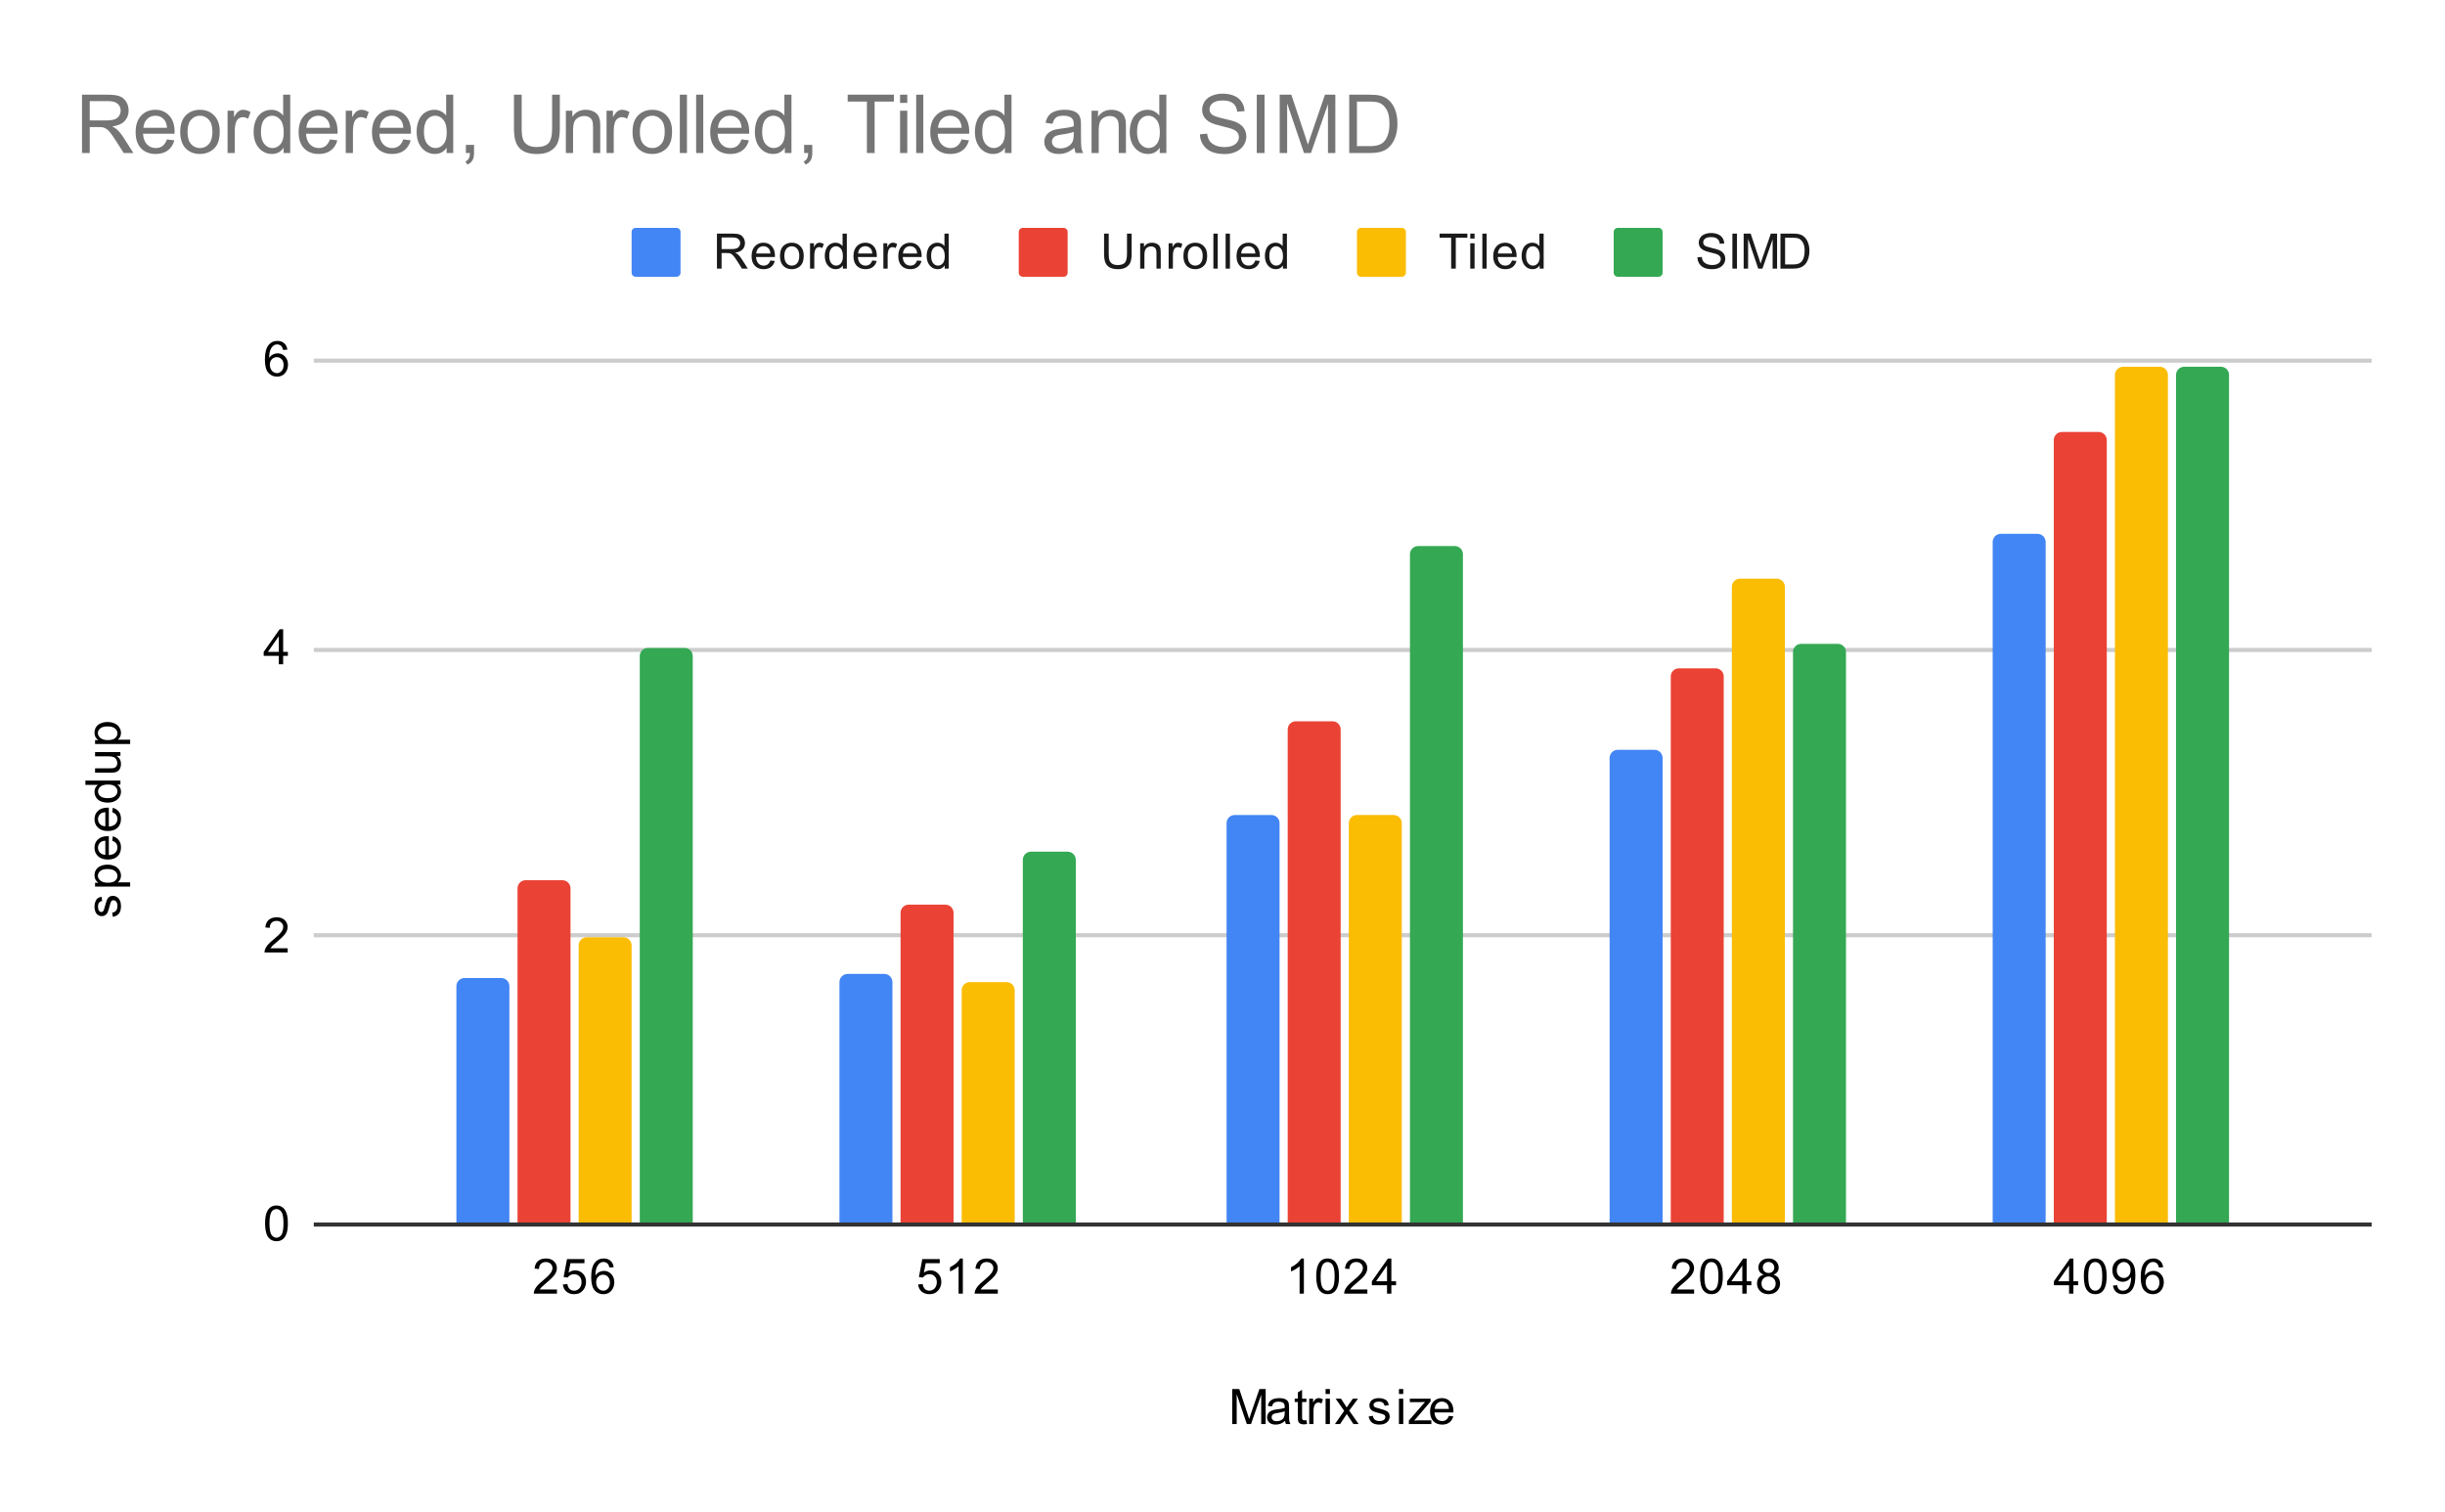 <svg version="1.1" viewBox="0.0 0.0 600.0 371.0" fill="none" stroke="none" stroke-linecap="square" stroke-miterlimit="10" width="600" height="371" xmlns:xlink="http://www.w3.org/1999/xlink" xmlns="http://www.w3.org/2000/svg"><path fill="#ffffff" d="M0 0L600.0 0L600.0 371.0L0 371.0L0 0Z" fill-rule="nonzero"/><path stroke="#333333" stroke-width="1.0" stroke-linecap="butt" d="M77.5 300.5L581.5 300.5" fill-rule="nonzero"/><path stroke="#cccccc" stroke-width="1.0" stroke-linecap="butt" d="M77.5 229.5L581.5 229.5" fill-rule="nonzero"/><path stroke="#cccccc" stroke-width="1.0" stroke-linecap="butt" d="M77.5 159.5L581.5 159.5" fill-rule="nonzero"/><path stroke="#cccccc" stroke-width="1.0" stroke-linecap="butt" d="M77.5 88.5L581.5 88.5" fill-rule="nonzero"/><clipPath id="id_0"><path d="M77.55 88.283L581.45 88.283L581.45 300.45L77.55 300.45L77.55 88.283Z" clip-rule="nonzero"/></clipPath><path stroke="#000000" stroke-width="2.0" stroke-linecap="butt" stroke-opacity="0.0" clip-path="url(#id_0)" d="M125.0 300.0L112.0 300.0L112.0 242.0C112.0 240.895 112.895 240.0 114.0 240.0L123.0 240.0C124.105 240.0 125.0 240.895 125.0 242.0Z" fill-rule="nonzero"/><path fill="#4285f4" clip-path="url(#id_0)" d="M125.0 300.0L112.0 300.0L112.0 242.0C112.0 240.895 112.895 240.0 114.0 240.0L123.0 240.0C124.105 240.0 125.0 240.895 125.0 242.0Z" fill-rule="nonzero"/><path stroke="#000000" stroke-width="2.0" stroke-linecap="butt" stroke-opacity="0.0" clip-path="url(#id_0)" d="M219.0 300.0L206.0 300.0L206.0 241.0C206.0 239.895 206.895 239.0 208.0 239.0L217.0 239.0C218.105 239.0 219.0 239.895 219.0 241.0Z" fill-rule="nonzero"/><path fill="#4285f4" clip-path="url(#id_0)" d="M219.0 300.0L206.0 300.0L206.0 241.0C206.0 239.895 206.895 239.0 208.0 239.0L217.0 239.0C218.105 239.0 219.0 239.895 219.0 241.0Z" fill-rule="nonzero"/><path stroke="#000000" stroke-width="2.0" stroke-linecap="butt" stroke-opacity="0.0" clip-path="url(#id_0)" d="M314.0 300.0L301.0 300.0L301.0 202.0C301.0 200.895 301.895 200.0 303.0 200.0L312.0 200.0C313.105 200.0 314.0 200.895 314.0 202.0Z" fill-rule="nonzero"/><path fill="#4285f4" clip-path="url(#id_0)" d="M314.0 300.0L301.0 300.0L301.0 202.0C301.0 200.895 301.895 200.0 303.0 200.0L312.0 200.0C313.105 200.0 314.0 200.895 314.0 202.0Z" fill-rule="nonzero"/><path stroke="#000000" stroke-width="2.0" stroke-linecap="butt" stroke-opacity="0.0" clip-path="url(#id_0)" d="M408.0 300.0L395.0 300.0L395.0 186.0C395.0 184.895 395.895 184.0 397.0 184.0L406.0 184.0C407.105 184.0 408.0 184.895 408.0 186.0Z" fill-rule="nonzero"/><path fill="#4285f4" clip-path="url(#id_0)" d="M408.0 300.0L395.0 300.0L395.0 186.0C395.0 184.895 395.895 184.0 397.0 184.0L406.0 184.0C407.105 184.0 408.0 184.895 408.0 186.0Z" fill-rule="nonzero"/><path stroke="#000000" stroke-width="2.0" stroke-linecap="butt" stroke-opacity="0.0" clip-path="url(#id_0)" d="M502.0 300.0L489.0 300.0L489.0 133.0C489.0 131.895 489.895 131.0 491.0 131.0L500.0 131.0C501.105 131.0 502.0 131.895 502.0 133.0Z" fill-rule="nonzero"/><path fill="#4285f4" clip-path="url(#id_0)" d="M502.0 300.0L489.0 300.0L489.0 133.0C489.0 131.895 489.895 131.0 491.0 131.0L500.0 131.0C501.105 131.0 502.0 131.895 502.0 133.0Z" fill-rule="nonzero"/><path stroke="#000000" stroke-width="2.0" stroke-linecap="butt" stroke-opacity="0.0" clip-path="url(#id_0)" d="M140.0 300.0L127.0 300.0L127.0 218.0C127.0 216.895 127.895 216.0 129.0 216.0L138.0 216.0C139.105 216.0 140.0 216.895 140.0 218.0Z" fill-rule="nonzero"/><path fill="#ea4335" clip-path="url(#id_0)" d="M140.0 300.0L127.0 300.0L127.0 218.0C127.0 216.895 127.895 216.0 129.0 216.0L138.0 216.0C139.105 216.0 140.0 216.895 140.0 218.0Z" fill-rule="nonzero"/><path stroke="#000000" stroke-width="2.0" stroke-linecap="butt" stroke-opacity="0.0" clip-path="url(#id_0)" d="M234.0 300.0L221.0 300.0L221.0 224.0C221.0 222.895 221.895 222.0 223.0 222.0L232.0 222.0C233.105 222.0 234.0 222.895 234.0 224.0Z" fill-rule="nonzero"/><path fill="#ea4335" clip-path="url(#id_0)" d="M234.0 300.0L221.0 300.0L221.0 224.0C221.0 222.895 221.895 222.0 223.0 222.0L232.0 222.0C233.105 222.0 234.0 222.895 234.0 224.0Z" fill-rule="nonzero"/><path stroke="#000000" stroke-width="2.0" stroke-linecap="butt" stroke-opacity="0.0" clip-path="url(#id_0)" d="M329.0 300.0L316.0 300.0L316.0 179.0C316.0 177.895 316.895 177.0 318.0 177.0L327.0 177.0C328.105 177.0 329.0 177.895 329.0 179.0Z" fill-rule="nonzero"/><path fill="#ea4335" clip-path="url(#id_0)" d="M329.0 300.0L316.0 300.0L316.0 179.0C316.0 177.895 316.895 177.0 318.0 177.0L327.0 177.0C328.105 177.0 329.0 177.895 329.0 179.0Z" fill-rule="nonzero"/><path stroke="#000000" stroke-width="2.0" stroke-linecap="butt" stroke-opacity="0.0" clip-path="url(#id_0)" d="M423.0 300.0L410.0 300.0L410.0 166.0C410.0 164.895 410.895 164.0 412.0 164.0L421.0 164.0C422.105 164.0 423.0 164.895 423.0 166.0Z" fill-rule="nonzero"/><path fill="#ea4335" clip-path="url(#id_0)" d="M423.0 300.0L410.0 300.0L410.0 166.0C410.0 164.895 410.895 164.0 412.0 164.0L421.0 164.0C422.105 164.0 423.0 164.895 423.0 166.0Z" fill-rule="nonzero"/><path stroke="#000000" stroke-width="2.0" stroke-linecap="butt" stroke-opacity="0.0" clip-path="url(#id_0)" d="M517.0 300.0L504.0 300.0L504.0 108.0C504.0 106.895 504.895 106.0 506.0 106.0L515.0 106.0C516.105 106.0 517.0 106.895 517.0 108.0Z" fill-rule="nonzero"/><path fill="#ea4335" clip-path="url(#id_0)" d="M517.0 300.0L504.0 300.0L504.0 108.0C504.0 106.895 504.895 106.0 506.0 106.0L515.0 106.0C516.105 106.0 517.0 106.895 517.0 108.0Z" fill-rule="nonzero"/><path stroke="#000000" stroke-width="2.0" stroke-linecap="butt" stroke-opacity="0.0" clip-path="url(#id_0)" d="M155.0 300.0L142.0 300.0L142.0 232.0C142.0 230.895 142.895 230.0 144.0 230.0L153.0 230.0C154.105 230.0 155.0 230.895 155.0 232.0Z" fill-rule="nonzero"/><path fill="#fbbc04" clip-path="url(#id_0)" d="M155.0 300.0L142.0 300.0L142.0 232.0C142.0 230.895 142.895 230.0 144.0 230.0L153.0 230.0C154.105 230.0 155.0 230.895 155.0 232.0Z" fill-rule="nonzero"/><path stroke="#000000" stroke-width="2.0" stroke-linecap="butt" stroke-opacity="0.0" clip-path="url(#id_0)" d="M249.0 300.0L236.0 300.0L236.0 243.0C236.0 241.895 236.895 241.0 238.0 241.0L247.0 241.0C248.105 241.0 249.0 241.895 249.0 243.0Z" fill-rule="nonzero"/><path fill="#fbbc04" clip-path="url(#id_0)" d="M249.0 300.0L236.0 300.0L236.0 243.0C236.0 241.895 236.895 241.0 238.0 241.0L247.0 241.0C248.105 241.0 249.0 241.895 249.0 243.0Z" fill-rule="nonzero"/><path stroke="#000000" stroke-width="2.0" stroke-linecap="butt" stroke-opacity="0.0" clip-path="url(#id_0)" d="M344.0 300.0L331.0 300.0L331.0 202.0C331.0 200.895 331.895 200.0 333.0 200.0L342.0 200.0C343.105 200.0 344.0 200.895 344.0 202.0Z" fill-rule="nonzero"/><path fill="#fbbc04" clip-path="url(#id_0)" d="M344.0 300.0L331.0 300.0L331.0 202.0C331.0 200.895 331.895 200.0 333.0 200.0L342.0 200.0C343.105 200.0 344.0 200.895 344.0 202.0Z" fill-rule="nonzero"/><path stroke="#000000" stroke-width="2.0" stroke-linecap="butt" stroke-opacity="0.0" clip-path="url(#id_0)" d="M438.0 300.0L425.0 300.0L425.0 144.0C425.0 142.895 425.895 142.0 427.0 142.0L436.0 142.0C437.105 142.0 438.0 142.895 438.0 144.0Z" fill-rule="nonzero"/><path fill="#fbbc04" clip-path="url(#id_0)" d="M438.0 300.0L425.0 300.0L425.0 144.0C425.0 142.895 425.895 142.0 427.0 142.0L436.0 142.0C437.105 142.0 438.0 142.895 438.0 144.0Z" fill-rule="nonzero"/><path stroke="#000000" stroke-width="2.0" stroke-linecap="butt" stroke-opacity="0.0" clip-path="url(#id_0)" d="M532.0 300.0L519.0 300.0L519.0 92.0C519.0 90.895 519.895 90.0 521.0 90.0L530.0 90.0C531.105 90.0 532.0 90.895 532.0 92.0Z" fill-rule="nonzero"/><path fill="#fbbc04" clip-path="url(#id_0)" d="M532.0 300.0L519.0 300.0L519.0 92.0C519.0 90.895 519.895 90.0 521.0 90.0L530.0 90.0C531.105 90.0 532.0 90.895 532.0 92.0Z" fill-rule="nonzero"/><path stroke="#000000" stroke-width="2.0" stroke-linecap="butt" stroke-opacity="0.0" clip-path="url(#id_0)" d="M170.0 300.0L157.0 300.0L157.0 161.0C157.0 159.895 157.895 159.0 159.0 159.0L168.0 159.0C169.105 159.0 170.0 159.895 170.0 161.0Z" fill-rule="nonzero"/><path fill="#34a853" clip-path="url(#id_0)" d="M170.0 300.0L157.0 300.0L157.0 161.0C157.0 159.895 157.895 159.0 159.0 159.0L168.0 159.0C169.105 159.0 170.0 159.895 170.0 161.0Z" fill-rule="nonzero"/><path stroke="#000000" stroke-width="2.0" stroke-linecap="butt" stroke-opacity="0.0" clip-path="url(#id_0)" d="M264.0 300.0L251.0 300.0L251.0 211.0C251.0 209.895 251.895 209.0 253.0 209.0L262.0 209.0C263.105 209.0 264.0 209.895 264.0 211.0Z" fill-rule="nonzero"/><path fill="#34a853" clip-path="url(#id_0)" d="M264.0 300.0L251.0 300.0L251.0 211.0C251.0 209.895 251.895 209.0 253.0 209.0L262.0 209.0C263.105 209.0 264.0 209.895 264.0 211.0Z" fill-rule="nonzero"/><path stroke="#000000" stroke-width="2.0" stroke-linecap="butt" stroke-opacity="0.0" clip-path="url(#id_0)" d="M359.0 300.0L346.0 300.0L346.0 136.0C346.0 134.895 346.895 134.0 348.0 134.0L357.0 134.0C358.105 134.0 359.0 134.895 359.0 136.0Z" fill-rule="nonzero"/><path fill="#34a853" clip-path="url(#id_0)" d="M359.0 300.0L346.0 300.0L346.0 136.0C346.0 134.895 346.895 134.0 348.0 134.0L357.0 134.0C358.105 134.0 359.0 134.895 359.0 136.0Z" fill-rule="nonzero"/><path stroke="#000000" stroke-width="2.0" stroke-linecap="butt" stroke-opacity="0.0" clip-path="url(#id_0)" d="M453.0 300.0L440.0 300.0L440.0 160.0C440.0 158.895 440.895 158.0 442.0 158.0L451.0 158.0C452.105 158.0 453.0 158.895 453.0 160.0Z" fill-rule="nonzero"/><path fill="#34a853" clip-path="url(#id_0)" d="M453.0 300.0L440.0 300.0L440.0 160.0C440.0 158.895 440.895 158.0 442.0 158.0L451.0 158.0C452.105 158.0 453.0 158.895 453.0 160.0Z" fill-rule="nonzero"/><path stroke="#000000" stroke-width="2.0" stroke-linecap="butt" stroke-opacity="0.0" clip-path="url(#id_0)" d="M547.0 300.0L534.0 300.0L534.0 92.0C534.0 90.895 534.895 90.0 536.0 90.0L545.0 90.0C546.105 90.0 547.0 90.895 547.0 92.0Z" fill-rule="nonzero"/><path fill="#34a853" clip-path="url(#id_0)" d="M547.0 300.0L534.0 300.0L534.0 92.0C534.0 90.895 534.895 90.0 536.0 90.0L545.0 90.0C546.105 90.0 547.0 90.895 547.0 92.0Z" fill-rule="nonzero"/><path fill="#000000" d="M302.391 349.45L302.391 340.856L304.109 340.856L306.141 346.934Q306.422 347.794 306.547 348.216Q306.688 347.747 307.0 346.841L309.062 340.856L310.594 340.856L310.594 349.45L309.5 349.45L309.5 342.262L307.0 349.45L305.969 349.45L303.484 342.137L303.484 349.45L302.391 349.45ZM315.359 348.684Q314.766 349.184 314.219 349.387Q313.688 349.591 313.062 349.591Q312.031 349.591 311.484 349.091Q310.938 348.591 310.938 347.809Q310.938 347.356 311.141 346.981Q311.344 346.591 311.688 346.372Q312.031 346.137 312.453 346.028Q312.75 345.934 313.391 345.856Q314.656 345.716 315.266 345.497Q315.266 345.278 315.266 345.231Q315.266 344.575 314.969 344.309Q314.562 343.966 313.766 343.966Q313.031 343.966 312.672 344.231Q312.312 344.481 312.141 345.137L311.109 344.997Q311.25 344.341 311.578 343.934Q311.906 343.528 312.516 343.309Q313.125 343.091 313.922 343.091Q314.719 343.091 315.219 343.278Q315.719 343.466 315.953 343.747Q316.188 344.028 316.281 344.466Q316.328 344.731 316.328 345.434L316.328 346.841Q316.328 348.309 316.391 348.7Q316.469 349.091 316.672 349.45L315.562 349.45Q315.406 349.122 315.359 348.684ZM315.266 346.325Q314.688 346.559 313.547 346.731Q312.891 346.825 312.625 346.95Q312.359 347.059 312.203 347.278Q312.062 347.497 312.062 347.778Q312.062 348.2 312.375 348.481Q312.703 348.762 313.312 348.762Q313.922 348.762 314.391 348.497Q314.875 348.231 315.094 347.762Q315.266 347.403 315.266 346.716L315.266 346.325ZM320.594 348.512L320.75 349.434Q320.297 349.528 319.953 349.528Q319.375 349.528 319.062 349.356Q318.75 349.169 318.609 348.872Q318.484 348.575 318.484 347.622L318.484 344.044L317.719 344.044L317.719 343.231L318.484 343.231L318.484 341.684L319.531 341.059L319.531 343.231L320.594 343.231L320.594 344.044L319.531 344.044L319.531 347.684Q319.531 348.137 319.578 348.262Q319.641 348.387 319.766 348.466Q319.891 348.544 320.125 348.544Q320.312 348.544 320.594 348.512ZM321.281 349.45L321.281 343.231L322.234 343.231L322.234 344.169Q322.594 343.512 322.891 343.309Q323.203 343.091 323.578 343.091Q324.109 343.091 324.656 343.419L324.297 344.403Q323.906 344.169 323.531 344.169Q323.172 344.169 322.891 344.387Q322.625 344.591 322.516 344.966Q322.328 345.528 322.328 346.184L322.328 349.45L321.281 349.45ZM325.297 342.075L325.297 340.856L326.359 340.856L326.359 342.075L325.297 342.075ZM325.297 349.45L325.297 343.231L326.359 343.231L326.359 349.45L325.297 349.45ZM327.594 349.45L329.859 346.216L327.766 343.231L329.078 343.231L330.031 344.684Q330.297 345.106 330.469 345.387Q330.719 344.997 330.938 344.7L331.984 343.231L333.25 343.231L331.094 346.153L333.406 349.45L332.125 349.45L330.844 347.512L330.5 346.997L328.859 349.45L327.594 349.45ZM335.875 347.591L336.906 347.434Q337.0 348.059 337.391 348.387Q337.797 348.716 338.531 348.716Q339.25 348.716 339.594 348.434Q339.953 348.137 339.953 347.731Q339.953 347.372 339.641 347.169Q339.422 347.028 338.562 346.809Q337.406 346.512 336.953 346.309Q336.516 346.091 336.281 345.716Q336.047 345.341 336.047 344.872Q336.047 344.466 336.234 344.106Q336.422 343.747 336.75 343.512Q337.0 343.341 337.422 343.216Q337.844 343.091 338.344 343.091Q339.062 343.091 339.609 343.309Q340.172 343.512 340.438 343.872Q340.703 344.231 340.797 344.825L339.766 344.966Q339.703 344.497 339.359 344.231Q339.031 343.95 338.406 343.95Q337.688 343.95 337.375 344.2Q337.062 344.434 337.062 344.762Q337.062 344.966 337.188 345.122Q337.328 345.294 337.594 345.403Q337.75 345.466 338.531 345.669Q339.656 345.981 340.094 346.169Q340.531 346.356 340.781 346.716Q341.031 347.075 341.031 347.622Q341.031 348.153 340.719 348.622Q340.422 349.075 339.844 349.341Q339.266 349.591 338.531 349.591Q337.312 349.591 336.672 349.091Q336.047 348.575 335.875 347.591ZM343.297 342.075L343.297 340.856L344.359 340.856L344.359 342.075L343.297 342.075ZM343.297 349.45L343.297 343.231L344.359 343.231L344.359 349.45L343.297 349.45ZM345.734 349.45L345.734 348.591L349.703 344.044Q349.016 344.075 348.5 344.075L345.969 344.075L345.969 343.231L351.062 343.231L351.062 343.919L347.688 347.872L347.031 348.591Q347.75 348.544 348.359 348.544L351.25 348.544L351.25 349.45L345.734 349.45ZM355.547 347.45L356.641 347.575Q356.391 348.528 355.688 349.059Q354.984 349.591 353.906 349.591Q352.547 349.591 351.734 348.747Q350.938 347.903 350.938 346.387Q350.938 344.825 351.75 343.966Q352.562 343.091 353.844 343.091Q355.094 343.091 355.875 343.934Q356.672 344.778 356.672 346.325Q356.672 346.419 356.672 346.606L352.031 346.606Q352.094 347.637 352.609 348.184Q353.125 348.716 353.906 348.716Q354.484 348.716 354.891 348.419Q355.312 348.106 355.547 347.45ZM352.094 345.747L355.562 345.747Q355.5 344.95 355.172 344.559Q354.656 343.95 353.859 343.95Q353.125 343.95 352.625 344.434Q352.141 344.919 352.094 345.747Z" fill-rule="nonzero"/><path fill="#000000" d="M27.691 224.992L27.534 223.96Q28.159 223.867 28.488 223.476Q28.816 223.07 28.816 222.335Q28.816 221.617 28.534 221.273Q28.238 220.914 27.831 220.914Q27.472 220.914 27.269 221.226Q27.128 221.445 26.909 222.304Q26.613 223.46 26.409 223.914Q26.191 224.351 25.816 224.585Q25.441 224.82 24.972 224.82Q24.566 224.82 24.206 224.632Q23.847 224.445 23.613 224.117Q23.441 223.867 23.316 223.445Q23.191 223.023 23.191 222.523Q23.191 221.804 23.409 221.257Q23.613 220.695 23.972 220.429Q24.331 220.164 24.925 220.07L25.066 221.101Q24.597 221.164 24.331 221.507Q24.05 221.835 24.05 222.46Q24.05 223.179 24.3 223.492Q24.534 223.804 24.863 223.804Q25.066 223.804 25.222 223.679Q25.394 223.539 25.503 223.273Q25.566 223.117 25.769 222.335Q26.081 221.21 26.269 220.773Q26.456 220.335 26.816 220.085Q27.175 219.835 27.722 219.835Q28.253 219.835 28.722 220.148Q29.175 220.445 29.441 221.023Q29.691 221.601 29.691 222.335Q29.691 223.554 29.191 224.195Q28.675 224.82 27.691 224.992ZM31.941 217.57L23.331 217.57L23.331 216.617L24.128 216.617Q23.659 216.273 23.425 215.851Q23.191 215.414 23.191 214.804Q23.191 214.007 23.597 213.398Q24.003 212.789 24.753 212.492Q25.503 212.179 26.394 212.179Q27.347 212.179 28.113 212.523Q28.878 212.851 29.284 213.507Q29.691 214.164 29.691 214.882Q29.691 215.414 29.472 215.835Q29.238 216.257 28.909 216.523L31.941 216.523L31.941 217.57ZM26.472 216.617Q27.675 216.617 28.253 216.132Q28.816 215.648 28.816 214.96Q28.816 214.257 28.222 213.757Q27.628 213.257 26.378 213.257Q25.191 213.257 24.613 213.742Q24.019 214.226 24.019 214.914Q24.019 215.585 24.644 216.101Q25.269 216.617 26.472 216.617ZM27.55 206.32L27.675 205.226Q28.628 205.476 29.159 206.179Q29.691 206.882 29.691 207.96Q29.691 209.32 28.847 210.132Q28.003 210.929 26.488 210.929Q24.925 210.929 24.066 210.117Q23.191 209.304 23.191 208.023Q23.191 206.773 24.034 205.992Q24.878 205.195 26.425 205.195Q26.519 205.195 26.706 205.195L26.706 209.835Q27.738 209.773 28.284 209.257Q28.816 208.742 28.816 207.96Q28.816 207.382 28.519 206.976Q28.206 206.554 27.55 206.32ZM25.847 209.773L25.847 206.304Q25.05 206.367 24.659 206.695Q24.05 207.21 24.05 208.007Q24.05 208.742 24.534 209.242Q25.019 209.726 25.847 209.773ZM27.55 199.32L27.675 198.226Q28.628 198.476 29.159 199.179Q29.691 199.882 29.691 200.96Q29.691 202.32 28.847 203.132Q28.003 203.929 26.488 203.929Q24.925 203.929 24.066 203.117Q23.191 202.304 23.191 201.023Q23.191 199.773 24.034 198.992Q24.878 198.195 26.425 198.195Q26.519 198.195 26.706 198.195L26.706 202.835Q27.738 202.773 28.284 202.257Q28.816 201.742 28.816 200.96Q28.816 200.382 28.519 199.976Q28.206 199.554 27.55 199.32ZM25.847 202.773L25.847 199.304Q25.05 199.367 24.659 199.695Q24.05 200.21 24.05 201.007Q24.05 201.742 24.534 202.242Q25.019 202.726 25.847 202.773ZM29.55 192.539L28.769 192.539Q29.691 193.132 29.691 194.273Q29.691 195.023 29.284 195.648Q28.863 196.273 28.128 196.617Q27.394 196.96 26.441 196.96Q25.519 196.96 24.753 196.648Q23.988 196.335 23.597 195.71Q23.191 195.085 23.191 194.32Q23.191 193.757 23.425 193.32Q23.659 192.882 24.034 192.601L20.956 192.601L20.956 191.554L29.55 191.554L29.55 192.539ZM26.441 195.867Q27.644 195.867 28.238 195.367Q28.816 194.867 28.816 194.179Q28.816 193.492 28.253 193.007Q27.691 192.523 26.534 192.523Q25.253 192.523 24.659 193.023Q24.066 193.507 24.066 194.226Q24.066 194.929 24.644 195.398Q25.206 195.867 26.441 195.867ZM29.55 185.492L28.628 185.492Q29.691 186.226 29.691 187.476Q29.691 188.023 29.488 188.507Q29.269 188.976 28.956 189.21Q28.628 189.445 28.159 189.539Q27.863 189.601 27.175 189.601L23.331 189.601L23.331 188.539L26.784 188.539Q27.597 188.539 27.894 188.476Q28.3 188.382 28.55 188.07Q28.784 187.742 28.784 187.257Q28.784 186.789 28.55 186.382Q28.3 185.96 27.878 185.789Q27.456 185.601 26.659 185.601L23.331 185.601L23.331 184.554L29.55 184.554L29.55 185.492ZM31.941 182.57L23.331 182.57L23.331 181.617L24.128 181.617Q23.659 181.273 23.425 180.851Q23.191 180.414 23.191 179.804Q23.191 179.007 23.597 178.398Q24.003 177.789 24.753 177.492Q25.503 177.179 26.394 177.179Q27.347 177.179 28.113 177.523Q28.878 177.851 29.284 178.507Q29.691 179.164 29.691 179.882Q29.691 180.414 29.472 180.835Q29.238 181.257 28.909 181.523L31.941 181.523L31.941 182.57ZM26.472 181.617Q27.675 181.617 28.253 181.132Q28.816 180.648 28.816 179.96Q28.816 179.257 28.222 178.757Q27.628 178.257 26.378 178.257Q25.191 178.257 24.613 178.742Q24.019 179.226 24.019 179.914Q24.019 180.585 24.644 181.101Q25.269 181.617 26.472 181.617Z" fill-rule="nonzero"/><path fill="#000000" d="M65.05 300.216Q65.05 298.684 65.362 297.762Q65.675 296.825 66.284 296.325Q66.909 295.825 67.847 295.825Q68.534 295.825 69.05 296.106Q69.581 296.387 69.925 296.919Q70.269 297.434 70.456 298.184Q70.644 298.934 70.644 300.216Q70.644 301.731 70.331 302.653Q70.034 303.575 69.409 304.091Q68.8 304.591 67.847 304.591Q66.612 304.591 65.894 303.7Q65.05 302.637 65.05 300.216ZM66.128 300.216Q66.128 302.325 66.628 303.028Q67.128 303.731 67.847 303.731Q68.581 303.731 69.066 303.028Q69.566 302.325 69.566 300.216Q69.566 298.091 69.066 297.403Q68.581 296.7 67.831 296.7Q67.112 296.7 66.675 297.309Q66.128 298.091 66.128 300.216Z" fill-rule="nonzero"/><path fill="#000000" d="M70.597 232.712L70.597 233.728L64.909 233.728Q64.909 233.353 65.034 232.993Q65.253 232.415 65.722 231.853Q66.206 231.29 67.112 230.556Q68.519 229.4 69.003 228.728Q69.503 228.056 69.503 227.462Q69.503 226.837 69.05 226.415Q68.597 225.978 67.878 225.978Q67.112 225.978 66.659 226.431Q66.206 226.884 66.191 227.697L65.112 227.587Q65.222 226.368 65.941 225.743Q66.675 225.103 67.909 225.103Q69.144 225.103 69.862 225.79Q70.581 226.478 70.581 227.493Q70.581 228.009 70.362 228.509Q70.159 228.993 69.659 229.556Q69.175 230.103 68.05 231.056Q67.097 231.853 66.816 232.15Q66.55 232.431 66.378 232.712L70.597 232.712Z" fill-rule="nonzero"/><path fill="#000000" d="M68.425 163.006L68.425 160.943L64.706 160.943L64.706 159.974L68.628 154.412L69.487 154.412L69.487 159.974L70.644 159.974L70.644 160.943L69.487 160.943L69.487 163.006L68.425 163.006ZM68.425 159.974L68.425 156.115L65.737 159.974L68.425 159.974Z" fill-rule="nonzero"/><path fill="#000000" d="M70.519 85.799L69.472 85.877Q69.331 85.252 69.081 84.971Q68.644 84.518 68.019 84.518Q67.519 84.518 67.128 84.799Q66.644 85.174 66.347 85.877Q66.066 86.565 66.05 87.846Q66.425 87.268 66.972 86.986Q67.534 86.705 68.144 86.705Q69.191 86.705 69.925 87.486Q70.675 88.268 70.675 89.486Q70.675 90.299 70.316 91.002Q69.972 91.69 69.362 92.065Q68.753 92.424 67.987 92.424Q66.659 92.424 65.831 91.455Q65.003 90.486 65.003 88.268Q65.003 85.768 65.925 84.643Q66.722 83.658 68.081 83.658Q69.097 83.658 69.737 84.236Q70.394 84.799 70.519 85.799ZM66.222 89.502Q66.222 90.049 66.441 90.549Q66.675 91.033 67.081 91.299Q67.503 91.565 67.972 91.565Q68.628 91.565 69.112 91.033Q69.597 90.486 69.597 89.565Q69.597 88.674 69.112 88.158Q68.644 87.643 67.925 87.643Q67.206 87.643 66.706 88.158Q66.222 88.674 66.222 89.502Z" fill-rule="nonzero"/><path fill="#000000" d="M136.673 316.434L136.673 317.45L130.986 317.45Q130.986 317.075 131.111 316.716Q131.329 316.137 131.798 315.575Q132.282 315.012 133.189 314.278Q134.595 313.122 135.079 312.45Q135.579 311.778 135.579 311.184Q135.579 310.559 135.126 310.137Q134.673 309.7 133.954 309.7Q133.189 309.7 132.736 310.153Q132.282 310.606 132.267 311.419L131.189 311.309Q131.298 310.091 132.017 309.466Q132.751 308.825 133.986 308.825Q135.22 308.825 135.939 309.512Q136.657 310.2 136.657 311.216Q136.657 311.731 136.439 312.231Q136.236 312.716 135.736 313.278Q135.251 313.825 134.126 314.778Q133.173 315.575 132.892 315.872Q132.626 316.153 132.454 316.434L136.673 316.434ZM138.126 315.2L139.236 315.106Q139.361 315.919 139.798 316.325Q140.251 316.731 140.892 316.731Q141.642 316.731 142.173 316.153Q142.704 315.575 142.704 314.637Q142.704 313.731 142.189 313.216Q141.689 312.684 140.861 312.684Q140.361 312.684 139.939 312.919Q139.532 313.153 139.298 313.512L138.314 313.387L139.142 308.981L143.423 308.981L143.423 309.981L139.986 309.981L139.532 312.294Q140.298 311.747 141.142 311.747Q142.267 311.747 143.032 312.528Q143.814 313.309 143.814 314.544Q143.814 315.7 143.142 316.559Q142.314 317.591 140.892 317.591Q139.72 317.591 138.97 316.934Q138.236 316.278 138.126 315.2ZM150.595 310.966L149.548 311.044Q149.407 310.419 149.157 310.137Q148.72 309.684 148.095 309.684Q147.595 309.684 147.204 309.966Q146.72 310.341 146.423 311.044Q146.142 311.731 146.126 313.012Q146.501 312.434 147.048 312.153Q147.611 311.872 148.22 311.872Q149.267 311.872 150.001 312.653Q150.751 313.434 150.751 314.653Q150.751 315.466 150.392 316.169Q150.048 316.856 149.439 317.231Q148.829 317.591 148.064 317.591Q146.736 317.591 145.907 316.622Q145.079 315.653 145.079 313.434Q145.079 310.934 146.001 309.809Q146.798 308.825 148.157 308.825Q149.173 308.825 149.814 309.403Q150.47 309.966 150.595 310.966ZM146.298 314.669Q146.298 315.216 146.517 315.716Q146.751 316.2 147.157 316.466Q147.579 316.731 148.048 316.731Q148.704 316.731 149.189 316.2Q149.673 315.653 149.673 314.731Q149.673 313.841 149.189 313.325Q148.72 312.809 148.001 312.809Q147.282 312.809 146.782 313.325Q146.298 313.841 146.298 314.669Z" fill-rule="nonzero"/><path fill="#000000" d="M225.313 315.2L226.422 315.106Q226.547 315.919 226.985 316.325Q227.438 316.731 228.079 316.731Q228.829 316.731 229.36 316.153Q229.891 315.575 229.891 314.637Q229.891 313.731 229.376 313.216Q228.876 312.684 228.047 312.684Q227.547 312.684 227.126 312.919Q226.719 313.153 226.485 313.512L225.501 313.387L226.329 308.981L230.61 308.981L230.61 309.981L227.172 309.981L226.719 312.294Q227.485 311.747 228.329 311.747Q229.454 311.747 230.219 312.528Q231.001 313.309 231.001 314.544Q231.001 315.7 230.329 316.559Q229.501 317.591 228.079 317.591Q226.907 317.591 226.157 316.934Q225.422 316.278 225.313 315.2ZM236.282 317.45L235.235 317.45L235.235 310.731Q234.844 311.091 234.219 311.466Q233.61 311.825 233.126 311.997L233.126 310.981Q234.001 310.559 234.657 309.981Q235.329 309.387 235.61 308.825L236.282 308.825L236.282 317.45ZM244.86 316.434L244.86 317.45L239.172 317.45Q239.172 317.075 239.297 316.716Q239.516 316.137 239.985 315.575Q240.469 315.012 241.376 314.278Q242.782 313.122 243.266 312.45Q243.766 311.778 243.766 311.184Q243.766 310.559 243.313 310.137Q242.86 309.7 242.141 309.7Q241.376 309.7 240.922 310.153Q240.469 310.606 240.454 311.419L239.376 311.309Q239.485 310.091 240.204 309.466Q240.938 308.825 242.172 308.825Q243.407 308.825 244.126 309.512Q244.844 310.2 244.844 311.216Q244.844 311.731 244.626 312.231Q244.422 312.716 243.922 313.278Q243.438 313.825 242.313 314.778Q241.36 315.575 241.079 315.872Q240.813 316.153 240.641 316.434L244.86 316.434Z" fill-rule="nonzero"/><path fill="#000000" d="M319.969 317.45L318.922 317.45L318.922 310.731Q318.531 311.091 317.906 311.466Q317.297 311.825 316.812 311.997L316.812 310.981Q317.688 310.559 318.344 309.981Q319.016 309.387 319.297 308.825L319.969 308.825L319.969 317.45ZM323.0 313.216Q323.0 311.684 323.312 310.762Q323.625 309.825 324.234 309.325Q324.859 308.825 325.797 308.825Q326.484 308.825 327.0 309.106Q327.531 309.387 327.875 309.919Q328.219 310.434 328.406 311.184Q328.594 311.934 328.594 313.216Q328.594 314.731 328.281 315.653Q327.984 316.575 327.359 317.091Q326.75 317.591 325.797 317.591Q324.562 317.591 323.844 316.7Q323.0 315.637 323.0 313.216ZM324.078 313.216Q324.078 315.325 324.578 316.028Q325.078 316.731 325.797 316.731Q326.531 316.731 327.016 316.028Q327.516 315.325 327.516 313.216Q327.516 311.091 327.016 310.403Q326.531 309.7 325.781 309.7Q325.062 309.7 324.625 310.309Q324.078 311.091 324.078 313.216ZM335.547 316.434L335.547 317.45L329.859 317.45Q329.859 317.075 329.984 316.716Q330.203 316.137 330.672 315.575Q331.156 315.012 332.062 314.278Q333.469 313.122 333.953 312.45Q334.453 311.778 334.453 311.184Q334.453 310.559 334.0 310.137Q333.547 309.7 332.828 309.7Q332.062 309.7 331.609 310.153Q331.156 310.606 331.141 311.419L330.062 311.309Q330.172 310.091 330.891 309.466Q331.625 308.825 332.859 308.825Q334.094 308.825 334.812 309.512Q335.531 310.2 335.531 311.216Q335.531 311.731 335.312 312.231Q335.109 312.716 334.609 313.278Q334.125 313.825 333.0 314.778Q332.047 315.575 331.766 315.872Q331.5 316.153 331.328 316.434L335.547 316.434ZM340.375 317.45L340.375 315.387L336.656 315.387L336.656 314.419L340.578 308.856L341.438 308.856L341.438 314.419L342.594 314.419L342.594 315.387L341.438 315.387L341.438 317.45L340.375 317.45ZM340.375 314.419L340.375 310.559L337.688 314.419L340.375 314.419Z" fill-rule="nonzero"/><path fill="#000000" d="M415.734 316.434L415.734 317.45L410.046 317.45Q410.046 317.075 410.171 316.716Q410.39 316.137 410.859 315.575Q411.343 315.012 412.249 314.278Q413.656 313.122 414.14 312.45Q414.64 311.778 414.64 311.184Q414.64 310.559 414.187 310.137Q413.734 309.7 413.015 309.7Q412.249 309.7 411.796 310.153Q411.343 310.606 411.328 311.419L410.249 311.309Q410.359 310.091 411.078 309.466Q411.812 308.825 413.046 308.825Q414.281 308.825 414.999 309.512Q415.718 310.2 415.718 311.216Q415.718 311.731 415.499 312.231Q415.296 312.716 414.796 313.278Q414.312 313.825 413.187 314.778Q412.234 315.575 411.953 315.872Q411.687 316.153 411.515 316.434L415.734 316.434ZM417.187 313.216Q417.187 311.684 417.499 310.762Q417.812 309.825 418.421 309.325Q419.046 308.825 419.984 308.825Q420.671 308.825 421.187 309.106Q421.718 309.387 422.062 309.919Q422.406 310.434 422.593 311.184Q422.781 311.934 422.781 313.216Q422.781 314.731 422.468 315.653Q422.171 316.575 421.546 317.091Q420.937 317.591 419.984 317.591Q418.749 317.591 418.031 316.7Q417.187 315.637 417.187 313.216ZM418.265 313.216Q418.265 315.325 418.765 316.028Q419.265 316.731 419.984 316.731Q420.718 316.731 421.203 316.028Q421.703 315.325 421.703 313.216Q421.703 311.091 421.203 310.403Q420.718 309.7 419.968 309.7Q419.249 309.7 418.812 310.309Q418.265 311.091 418.265 313.216ZM427.562 317.45L427.562 315.387L423.843 315.387L423.843 314.419L427.765 308.856L428.624 308.856L428.624 314.419L429.781 314.419L429.781 315.387L428.624 315.387L428.624 317.45L427.562 317.45ZM427.562 314.419L427.562 310.559L424.874 314.419L427.562 314.419ZM432.812 312.794Q432.156 312.544 431.828 312.106Q431.515 311.653 431.515 311.044Q431.515 310.106 432.187 309.466Q432.874 308.825 433.984 308.825Q435.109 308.825 435.796 309.481Q436.484 310.137 436.484 311.075Q436.484 311.669 436.171 312.106Q435.859 312.544 435.218 312.794Q436.015 313.044 436.421 313.622Q436.828 314.2 436.828 314.997Q436.828 316.091 436.046 316.841Q435.281 317.591 433.999 317.591Q432.734 317.591 431.953 316.841Q431.171 316.091 431.171 314.966Q431.171 314.122 431.593 313.559Q432.031 312.997 432.812 312.794ZM432.593 310.997Q432.593 311.606 432.984 311.997Q433.39 312.387 434.015 312.387Q434.624 312.387 435.015 312.012Q435.406 311.622 435.406 311.059Q435.406 310.481 434.999 310.091Q434.593 309.684 433.999 309.684Q433.39 309.684 432.984 310.075Q432.593 310.466 432.593 310.997ZM432.265 314.966Q432.265 315.419 432.468 315.841Q432.687 316.262 433.109 316.497Q433.531 316.731 434.015 316.731Q434.765 316.731 435.249 316.247Q435.749 315.762 435.749 315.012Q435.749 314.247 435.249 313.747Q434.749 313.247 433.984 313.247Q433.234 313.247 432.749 313.747Q432.265 314.231 432.265 314.966Z" fill-rule="nonzero"/><path fill="#000000" d="M507.749 317.45L507.749 315.387L504.03 315.387L504.03 314.419L507.952 308.856L508.811 308.856L508.811 314.419L509.968 314.419L509.968 315.387L508.811 315.387L508.811 317.45L507.749 317.45ZM507.749 314.419L507.749 310.559L505.061 314.419L507.749 314.419ZM511.374 313.216Q511.374 311.684 511.686 310.762Q511.999 309.825 512.608 309.325Q513.233 308.825 514.171 308.825Q514.858 308.825 515.374 309.106Q515.905 309.387 516.249 309.919Q516.593 310.434 516.78 311.184Q516.968 311.934 516.968 313.216Q516.968 314.731 516.655 315.653Q516.358 316.575 515.733 317.091Q515.124 317.591 514.171 317.591Q512.936 317.591 512.218 316.7Q511.374 315.637 511.374 313.216ZM512.452 313.216Q512.452 315.325 512.952 316.028Q513.452 316.731 514.171 316.731Q514.905 316.731 515.389 316.028Q515.889 315.325 515.889 313.216Q515.889 311.091 515.389 310.403Q514.905 309.7 514.155 309.7Q513.436 309.7 512.999 310.309Q512.452 311.091 512.452 313.216ZM518.53 315.466L519.546 315.372Q519.671 316.091 520.03 316.419Q520.405 316.731 520.968 316.731Q521.452 316.731 521.811 316.512Q522.186 316.278 522.421 315.919Q522.655 315.544 522.811 314.919Q522.968 314.278 522.968 313.622Q522.968 313.544 522.968 313.403Q522.655 313.903 522.108 314.231Q521.561 314.544 520.921 314.544Q519.843 314.544 519.108 313.778Q518.374 312.997 518.374 311.731Q518.374 310.419 519.139 309.622Q519.921 308.825 521.077 308.825Q521.905 308.825 522.593 309.278Q523.296 309.731 523.655 310.575Q524.014 311.403 524.014 312.981Q524.014 314.622 523.655 315.606Q523.311 316.575 522.593 317.091Q521.889 317.591 520.952 317.591Q519.936 317.591 519.296 317.044Q518.655 316.481 518.53 315.466ZM522.843 311.669Q522.843 310.762 522.358 310.231Q521.889 309.7 521.202 309.7Q520.499 309.7 519.968 310.278Q519.452 310.841 519.452 311.762Q519.452 312.575 519.952 313.091Q520.452 313.606 521.171 313.606Q521.905 313.606 522.374 313.091Q522.843 312.575 522.843 311.669ZM530.843 310.966L529.796 311.044Q529.655 310.419 529.405 310.137Q528.968 309.684 528.343 309.684Q527.843 309.684 527.452 309.966Q526.968 310.341 526.671 311.044Q526.389 311.731 526.374 313.012Q526.749 312.434 527.296 312.153Q527.858 311.872 528.468 311.872Q529.514 311.872 530.249 312.653Q530.999 313.434 530.999 314.653Q530.999 315.466 530.639 316.169Q530.296 316.856 529.686 317.231Q529.077 317.591 528.311 317.591Q526.983 317.591 526.155 316.622Q525.327 315.653 525.327 313.434Q525.327 310.934 526.249 309.809Q527.046 308.825 528.405 308.825Q529.421 308.825 530.061 309.403Q530.718 309.966 530.843 310.966ZM526.546 314.669Q526.546 315.216 526.764 315.716Q526.999 316.2 527.405 316.466Q527.827 316.731 528.296 316.731Q528.952 316.731 529.436 316.2Q529.921 315.653 529.921 314.731Q529.921 313.841 529.436 313.325Q528.968 312.809 528.249 312.809Q527.53 312.809 527.03 313.325Q526.546 313.841 526.546 314.669Z" fill-rule="nonzero"/><path fill="#4285f4" d="M155.0 56.917C155.0 56.364 155.448 55.917 156.0 55.917L166.0 55.917C166.552 55.917 167.0 56.364 167.0 56.917L167.0 66.917C167.0 67.469 166.552 67.917 166.0 67.917L156.0 67.917C155.448 67.917 155.0 67.469 155.0 66.917Z" fill-rule="nonzero"/><path fill="#1a1a1a" d="M175.938 65.917L175.938 57.323L179.75 57.323Q180.906 57.323 181.5 57.557Q182.094 57.792 182.453 58.385Q182.812 58.964 182.812 59.667Q182.812 60.589 182.219 61.214Q181.625 61.839 180.391 62.01Q180.844 62.229 181.078 62.432Q181.578 62.885 182.016 63.573L183.516 65.917L182.078 65.917L180.953 64.135Q180.453 63.354 180.125 62.948Q179.812 62.542 179.547 62.385Q179.297 62.214 179.031 62.135Q178.844 62.104 178.406 62.104L177.078 62.104L177.078 65.917L175.938 65.917ZM177.078 61.12L179.531 61.12Q180.297 61.12 180.734 60.964Q181.188 60.792 181.406 60.448Q181.641 60.089 181.641 59.667Q181.641 59.057 181.188 58.667Q180.75 58.276 179.797 58.276L177.078 58.276L177.078 61.12ZM189.047 63.917L190.141 64.042Q189.891 64.995 189.188 65.526Q188.484 66.057 187.406 66.057Q186.047 66.057 185.234 65.214Q184.438 64.37 184.438 62.854Q184.438 61.292 185.25 60.432Q186.062 59.557 187.344 59.557Q188.594 59.557 189.375 60.401Q190.172 61.245 190.172 62.792Q190.172 62.885 190.172 63.073L185.531 63.073Q185.594 64.104 186.109 64.651Q186.625 65.182 187.406 65.182Q187.984 65.182 188.391 64.885Q188.812 64.573 189.047 63.917ZM185.594 62.214L189.062 62.214Q189.0 61.417 188.672 61.026Q188.156 60.417 187.359 60.417Q186.625 60.417 186.125 60.901Q185.641 61.385 185.594 62.214ZM191.406 62.807Q191.406 61.073 192.359 60.245Q193.156 59.557 194.312 59.557Q195.594 59.557 196.406 60.401Q197.234 61.229 197.234 62.714Q197.234 63.917 196.875 64.604Q196.516 65.292 195.812 65.682Q195.125 66.057 194.312 66.057Q193.016 66.057 192.203 65.229Q191.406 64.385 191.406 62.807ZM192.484 62.807Q192.484 63.995 193.0 64.589Q193.531 65.182 194.312 65.182Q195.109 65.182 195.625 64.589Q196.141 63.995 196.141 62.776Q196.141 61.62 195.609 61.026Q195.094 60.432 194.312 60.432Q193.531 60.432 193.0 61.026Q192.484 61.604 192.484 62.807ZM198.781 65.917L198.781 59.698L199.734 59.698L199.734 60.635Q200.094 59.979 200.391 59.776Q200.703 59.557 201.078 59.557Q201.609 59.557 202.156 59.885L201.797 60.87Q201.406 60.635 201.031 60.635Q200.672 60.635 200.391 60.854Q200.125 61.057 200.016 61.432Q199.828 61.995 199.828 62.651L199.828 65.917L198.781 65.917ZM206.828 65.917L206.828 65.135Q206.234 66.057 205.094 66.057Q204.344 66.057 203.719 65.651Q203.094 65.229 202.75 64.495Q202.406 63.76 202.406 62.807Q202.406 61.885 202.719 61.12Q203.031 60.354 203.656 59.964Q204.281 59.557 205.047 59.557Q205.609 59.557 206.047 59.792Q206.484 60.026 206.766 60.401L206.766 57.323L207.812 57.323L207.812 65.917L206.828 65.917ZM203.5 62.807Q203.5 64.01 204.0 64.604Q204.5 65.182 205.188 65.182Q205.875 65.182 206.359 64.62Q206.844 64.057 206.844 62.901Q206.844 61.62 206.344 61.026Q205.859 60.432 205.141 60.432Q204.438 60.432 203.969 61.01Q203.5 61.573 203.5 62.807ZM214.047 63.917L215.141 64.042Q214.891 64.995 214.188 65.526Q213.484 66.057 212.406 66.057Q211.047 66.057 210.234 65.214Q209.438 64.37 209.438 62.854Q209.438 61.292 210.25 60.432Q211.062 59.557 212.344 59.557Q213.594 59.557 214.375 60.401Q215.172 61.245 215.172 62.792Q215.172 62.885 215.172 63.073L210.531 63.073Q210.594 64.104 211.109 64.651Q211.625 65.182 212.406 65.182Q212.984 65.182 213.391 64.885Q213.812 64.573 214.047 63.917ZM210.594 62.214L214.062 62.214Q214.0 61.417 213.672 61.026Q213.156 60.417 212.359 60.417Q211.625 60.417 211.125 60.901Q210.641 61.385 210.594 62.214ZM216.781 65.917L216.781 59.698L217.734 59.698L217.734 60.635Q218.094 59.979 218.391 59.776Q218.703 59.557 219.078 59.557Q219.609 59.557 220.156 59.885L219.797 60.87Q219.406 60.635 219.031 60.635Q218.672 60.635 218.391 60.854Q218.125 61.057 218.016 61.432Q217.828 61.995 217.828 62.651L217.828 65.917L216.781 65.917ZM225.047 63.917L226.141 64.042Q225.891 64.995 225.188 65.526Q224.484 66.057 223.406 66.057Q222.047 66.057 221.234 65.214Q220.438 64.37 220.438 62.854Q220.438 61.292 221.25 60.432Q222.062 59.557 223.344 59.557Q224.594 59.557 225.375 60.401Q226.172 61.245 226.172 62.792Q226.172 62.885 226.172 63.073L221.531 63.073Q221.594 64.104 222.109 64.651Q222.625 65.182 223.406 65.182Q223.984 65.182 224.391 64.885Q224.812 64.573 225.047 63.917ZM221.594 62.214L225.062 62.214Q225.0 61.417 224.672 61.026Q224.156 60.417 223.359 60.417Q222.625 60.417 222.125 60.901Q221.641 61.385 221.594 62.214ZM231.828 65.917L231.828 65.135Q231.234 66.057 230.094 66.057Q229.344 66.057 228.719 65.651Q228.094 65.229 227.75 64.495Q227.406 63.76 227.406 62.807Q227.406 61.885 227.719 61.12Q228.031 60.354 228.656 59.964Q229.281 59.557 230.047 59.557Q230.609 59.557 231.047 59.792Q231.484 60.026 231.766 60.401L231.766 57.323L232.812 57.323L232.812 65.917L231.828 65.917ZM228.5 62.807Q228.5 64.01 229.0 64.604Q229.5 65.182 230.188 65.182Q230.875 65.182 231.359 64.62Q231.844 64.057 231.844 62.901Q231.844 61.62 231.344 61.026Q230.859 60.432 230.141 60.432Q229.438 60.432 228.969 61.01Q228.5 61.573 228.5 62.807Z" fill-rule="nonzero"/><path fill="#ea4335" d="M250.0 56.917C250.0 56.364 250.448 55.917 251.0 55.917L261.0 55.917C261.552 55.917 262.0 56.364 262.0 56.917L262.0 66.917C262.0 67.469 261.552 67.917 261.0 67.917L251.0 67.917C250.448 67.917 250.0 67.469 250.0 66.917Z" fill-rule="nonzero"/><path fill="#1a1a1a" d="M276.562 57.323L277.703 57.323L277.703 62.292Q277.703 63.589 277.406 64.354Q277.109 65.104 276.344 65.589Q275.578 66.057 274.344 66.057Q273.141 66.057 272.359 65.651Q271.594 65.229 271.266 64.448Q270.938 63.651 270.938 62.292L270.938 57.323L272.078 57.323L272.078 62.276Q272.078 63.401 272.281 63.932Q272.5 64.464 273.0 64.76Q273.516 65.042 274.25 65.042Q275.5 65.042 276.031 64.479Q276.562 63.901 276.562 62.276L276.562 57.323ZM279.797 65.917L279.797 59.698L280.734 59.698L280.734 60.573Q281.422 59.557 282.719 59.557Q283.281 59.557 283.75 59.76Q284.234 59.964 284.469 60.292Q284.703 60.62 284.797 61.057Q284.844 61.354 284.844 62.089L284.844 65.917L283.797 65.917L283.797 62.135Q283.797 61.479 283.672 61.167Q283.547 60.854 283.234 60.667Q282.922 60.464 282.5 60.464Q281.828 60.464 281.328 60.901Q280.844 61.323 280.844 62.51L280.844 65.917L279.797 65.917ZM286.781 65.917L286.781 59.698L287.734 59.698L287.734 60.635Q288.094 59.979 288.391 59.776Q288.703 59.557 289.078 59.557Q289.609 59.557 290.156 59.885L289.797 60.87Q289.406 60.635 289.031 60.635Q288.672 60.635 288.391 60.854Q288.125 61.057 288.016 61.432Q287.828 61.995 287.828 62.651L287.828 65.917L286.781 65.917ZM290.406 62.807Q290.406 61.073 291.359 60.245Q292.156 59.557 293.312 59.557Q294.594 59.557 295.406 60.401Q296.234 61.229 296.234 62.714Q296.234 63.917 295.875 64.604Q295.516 65.292 294.812 65.682Q294.125 66.057 293.312 66.057Q292.016 66.057 291.203 65.229Q290.406 64.385 290.406 62.807ZM291.484 62.807Q291.484 63.995 292.0 64.589Q292.531 65.182 293.312 65.182Q294.109 65.182 294.625 64.589Q295.141 63.995 295.141 62.776Q295.141 61.62 294.609 61.026Q294.094 60.432 293.312 60.432Q292.531 60.432 292.0 61.026Q291.484 61.604 291.484 62.807ZM297.766 65.917L297.766 57.323L298.828 57.323L298.828 65.917L297.766 65.917ZM300.766 65.917L300.766 57.323L301.828 57.323L301.828 65.917L300.766 65.917ZM308.047 63.917L309.141 64.042Q308.891 64.995 308.188 65.526Q307.484 66.057 306.406 66.057Q305.047 66.057 304.234 65.214Q303.438 64.37 303.438 62.854Q303.438 61.292 304.25 60.432Q305.062 59.557 306.344 59.557Q307.594 59.557 308.375 60.401Q309.172 61.245 309.172 62.792Q309.172 62.885 309.172 63.073L304.531 63.073Q304.594 64.104 305.109 64.651Q305.625 65.182 306.406 65.182Q306.984 65.182 307.391 64.885Q307.812 64.573 308.047 63.917ZM304.594 62.214L308.062 62.214Q308.0 61.417 307.672 61.026Q307.156 60.417 306.359 60.417Q305.625 60.417 305.125 60.901Q304.641 61.385 304.594 62.214ZM314.828 65.917L314.828 65.135Q314.234 66.057 313.094 66.057Q312.344 66.057 311.719 65.651Q311.094 65.229 310.75 64.495Q310.406 63.76 310.406 62.807Q310.406 61.885 310.719 61.12Q311.031 60.354 311.656 59.964Q312.281 59.557 313.047 59.557Q313.609 59.557 314.047 59.792Q314.484 60.026 314.766 60.401L314.766 57.323L315.812 57.323L315.812 65.917L314.828 65.917ZM311.5 62.807Q311.5 64.01 312.0 64.604Q312.5 65.182 313.188 65.182Q313.875 65.182 314.359 64.62Q314.844 64.057 314.844 62.901Q314.844 61.62 314.344 61.026Q313.859 60.432 313.141 60.432Q312.438 60.432 311.969 61.01Q311.5 61.573 311.5 62.807Z" fill-rule="nonzero"/><path fill="#fbbc04" d="M333.0 56.917C333.0 56.364 333.448 55.917 334.0 55.917L344.0 55.917C344.552 55.917 345.0 56.364 345.0 56.917L345.0 66.917C345.0 67.469 344.552 67.917 344.0 67.917L334.0 67.917C333.448 67.917 333.0 67.469 333.0 66.917Z" fill-rule="nonzero"/><path fill="#1a1a1a" d="M356.109 65.917L356.109 58.339L353.281 58.339L353.281 57.323L360.094 57.323L360.094 58.339L357.25 58.339L357.25 65.917L356.109 65.917ZM360.797 58.542L360.797 57.323L361.859 57.323L361.859 58.542L360.797 58.542ZM360.797 65.917L360.797 59.698L361.859 59.698L361.859 65.917L360.797 65.917ZM363.766 65.917L363.766 57.323L364.828 57.323L364.828 65.917L363.766 65.917ZM371.047 63.917L372.141 64.042Q371.891 64.995 371.188 65.526Q370.484 66.057 369.406 66.057Q368.047 66.057 367.234 65.214Q366.438 64.37 366.438 62.854Q366.438 61.292 367.25 60.432Q368.062 59.557 369.344 59.557Q370.594 59.557 371.375 60.401Q372.172 61.245 372.172 62.792Q372.172 62.885 372.172 63.073L367.531 63.073Q367.594 64.104 368.109 64.651Q368.625 65.182 369.406 65.182Q369.984 65.182 370.391 64.885Q370.812 64.573 371.047 63.917ZM367.594 62.214L371.062 62.214Q371.0 61.417 370.672 61.026Q370.156 60.417 369.359 60.417Q368.625 60.417 368.125 60.901Q367.641 61.385 367.594 62.214ZM377.828 65.917L377.828 65.135Q377.234 66.057 376.094 66.057Q375.344 66.057 374.719 65.651Q374.094 65.229 373.75 64.495Q373.406 63.76 373.406 62.807Q373.406 61.885 373.719 61.12Q374.031 60.354 374.656 59.964Q375.281 59.557 376.047 59.557Q376.609 59.557 377.047 59.792Q377.484 60.026 377.766 60.401L377.766 57.323L378.812 57.323L378.812 65.917L377.828 65.917ZM374.5 62.807Q374.5 64.01 375.0 64.604Q375.5 65.182 376.188 65.182Q376.875 65.182 377.359 64.62Q377.844 64.057 377.844 62.901Q377.844 61.62 377.344 61.026Q376.859 60.432 376.141 60.432Q375.438 60.432 374.969 61.01Q374.5 61.573 374.5 62.807Z" fill-rule="nonzero"/><path fill="#34a853" d="M396.0 56.917C396.0 56.364 396.448 55.917 397.0 55.917L407.0 55.917C407.552 55.917 408.0 56.364 408.0 56.917L408.0 66.917C408.0 67.469 407.552 67.917 407.0 67.917L397.0 67.917C396.448 67.917 396.0 67.469 396.0 66.917Z" fill-rule="nonzero"/><path fill="#1a1a1a" d="M416.547 63.151L417.609 63.057Q417.688 63.714 417.969 64.12Q418.25 64.526 418.828 64.792Q419.422 65.042 420.156 65.042Q420.797 65.042 421.297 64.854Q421.797 64.651 422.031 64.323Q422.281 63.979 422.281 63.589Q422.281 63.182 422.047 62.885Q421.812 62.573 421.281 62.37Q420.922 62.229 419.734 61.948Q418.562 61.667 418.094 61.417Q417.469 61.089 417.172 60.62Q416.875 60.135 416.875 59.542Q416.875 58.901 417.234 58.339Q417.609 57.76 418.312 57.479Q419.031 57.182 419.891 57.182Q420.844 57.182 421.578 57.495Q422.312 57.792 422.703 58.401Q423.094 58.995 423.125 59.745L422.031 59.823Q421.938 59.01 421.422 58.604Q420.922 58.182 419.938 58.182Q418.906 58.182 418.438 58.557Q417.969 58.932 417.969 59.464Q417.969 59.932 418.297 60.229Q418.625 60.526 420.0 60.839Q421.391 61.151 421.906 61.385Q422.656 61.745 423.016 62.276Q423.375 62.792 423.375 63.495Q423.375 64.182 422.984 64.792Q422.594 65.385 421.859 65.729Q421.125 66.057 420.203 66.057Q419.031 66.057 418.234 65.729Q417.453 65.385 417.0 64.698Q416.562 64.01 416.547 63.151ZM425.125 65.917L425.125 57.323L426.25 57.323L426.25 65.917L425.125 65.917ZM427.891 65.917L427.891 57.323L429.609 57.323L431.641 63.401Q431.922 64.26 432.047 64.682Q432.188 64.214 432.5 63.307L434.562 57.323L436.094 57.323L436.094 65.917L435.0 65.917L435.0 58.729L432.5 65.917L431.469 65.917L428.984 58.604L428.984 65.917L427.891 65.917ZM436.922 65.917L436.922 57.323L439.891 57.323Q440.891 57.323 441.422 57.448Q442.156 57.62 442.672 58.057Q443.359 58.635 443.688 59.542Q444.031 60.432 444.031 61.573Q444.031 62.557 443.797 63.307Q443.578 64.057 443.219 64.557Q442.859 65.057 442.422 65.339Q442.0 65.62 441.406 65.776Q440.812 65.917 440.031 65.917L436.922 65.917ZM438.062 64.901L439.891 64.901Q440.75 64.901 441.234 64.745Q441.719 64.589 442.0 64.292Q442.406 63.901 442.625 63.214Q442.859 62.526 442.859 61.557Q442.859 60.214 442.406 59.495Q441.969 58.76 441.344 58.51Q440.875 58.339 439.875 58.339L438.062 58.339L438.062 64.901Z" fill-rule="nonzero"/><path fill="#757575" d="M20.128 37.55L20.128 23.238L26.472 23.238Q28.378 23.238 29.378 23.628Q30.378 24.003 30.972 24.988Q31.566 25.956 31.566 27.144Q31.566 28.659 30.581 29.706Q29.597 30.753 27.534 31.034Q28.284 31.394 28.675 31.753Q29.503 32.503 30.253 33.659L32.737 37.55L30.363 37.55L28.456 34.566Q27.628 33.284 27.097 32.597Q26.566 31.909 26.128 31.644Q25.706 31.363 25.269 31.253Q24.941 31.191 24.222 31.191L22.019 31.191L22.019 37.55L20.128 37.55ZM22.019 29.55L26.097 29.55Q27.394 29.55 28.113 29.284Q28.847 29.019 29.222 28.425Q29.613 27.831 29.613 27.144Q29.613 26.128 28.878 25.472Q28.144 24.816 26.55 24.816L22.019 24.816L22.019 29.55ZM40.972 34.206L42.784 34.441Q42.362 36.019 41.191 36.909Q40.034 37.784 38.222 37.784Q35.956 37.784 34.612 36.394Q33.284 34.987 33.284 32.456Q33.284 29.831 34.628 28.394Q35.972 26.941 38.128 26.941Q40.206 26.941 41.519 28.363Q42.847 29.769 42.847 32.347Q42.847 32.503 42.831 32.816L35.097 32.816Q35.191 34.519 36.066 35.425Q36.941 36.331 38.237 36.331Q39.206 36.331 39.878 35.831Q40.566 35.316 40.972 34.206ZM35.191 31.363L40.987 31.363Q40.878 30.066 40.331 29.409Q39.487 28.394 38.144 28.394Q36.941 28.394 36.112 29.206Q35.284 30.003 35.191 31.363ZM44.222 32.362Q44.222 29.488 45.816 28.097Q47.159 26.941 49.081 26.941Q51.222 26.941 52.566 28.347Q53.925 29.753 53.925 32.222Q53.925 34.222 53.331 35.378Q52.737 36.519 51.581 37.159Q50.441 37.784 49.081 37.784Q46.894 37.784 45.55 36.394Q44.222 34.987 44.222 32.362ZM46.019 32.362Q46.019 34.362 46.878 35.347Q47.753 36.331 49.081 36.331Q50.394 36.331 51.253 35.347Q52.128 34.347 52.128 32.3Q52.128 30.378 51.253 29.394Q50.378 28.394 49.081 28.394Q47.753 28.394 46.878 29.394Q46.019 30.378 46.019 32.362ZM55.847 37.55L55.847 27.175L57.425 27.175L57.425 28.753Q58.034 27.644 58.55 27.3Q59.066 26.941 59.675 26.941Q60.566 26.941 61.487 27.503L60.878 29.144Q60.237 28.753 59.597 28.753Q59.019 28.753 58.55 29.113Q58.097 29.456 57.894 30.066Q57.612 31.003 57.612 32.112L57.612 37.55L55.847 37.55ZM69.597 37.55L69.597 36.237Q68.612 37.784 66.691 37.784Q65.456 37.784 64.409 37.097Q63.378 36.409 62.8 35.191Q62.237 33.972 62.237 32.378Q62.237 30.816 62.753 29.55Q63.269 28.284 64.3 27.613Q65.347 26.941 66.612 26.941Q67.55 26.941 68.284 27.347Q69.019 27.738 69.487 28.363L69.487 23.238L71.222 23.238L71.222 37.55L69.597 37.55ZM64.034 32.378Q64.034 34.362 64.878 35.347Q65.722 36.331 66.862 36.331Q68.019 36.331 68.816 35.394Q69.628 34.456 69.628 32.519Q69.628 30.394 68.8 29.394Q67.987 28.394 66.784 28.394Q65.612 28.394 64.816 29.363Q64.034 30.316 64.034 32.378ZM80.972 34.206L82.784 34.441Q82.362 36.019 81.191 36.909Q80.034 37.784 78.222 37.784Q75.956 37.784 74.612 36.394Q73.284 34.987 73.284 32.456Q73.284 29.831 74.628 28.394Q75.972 26.941 78.128 26.941Q80.206 26.941 81.519 28.363Q82.847 29.769 82.847 32.347Q82.847 32.503 82.831 32.816L75.097 32.816Q75.191 34.519 76.066 35.425Q76.941 36.331 78.237 36.331Q79.206 36.331 79.878 35.831Q80.566 35.316 80.972 34.206ZM75.191 31.363L80.987 31.363Q80.878 30.066 80.331 29.409Q79.487 28.394 78.144 28.394Q76.941 28.394 76.112 29.206Q75.284 30.003 75.191 31.363ZM84.847 37.55L84.847 27.175L86.425 27.175L86.425 28.753Q87.034 27.644 87.55 27.3Q88.066 26.941 88.675 26.941Q89.566 26.941 90.487 27.503L89.878 29.144Q89.237 28.753 88.597 28.753Q88.019 28.753 87.55 29.113Q87.097 29.456 86.894 30.066Q86.612 31.003 86.612 32.112L86.612 37.55L84.847 37.55ZM98.972 34.206L100.784 34.441Q100.362 36.019 99.191 36.909Q98.034 37.784 96.222 37.784Q93.956 37.784 92.612 36.394Q91.284 34.987 91.284 32.456Q91.284 29.831 92.628 28.394Q93.972 26.941 96.128 26.941Q98.206 26.941 99.519 28.363Q100.847 29.769 100.847 32.347Q100.847 32.503 100.831 32.816L93.097 32.816Q93.191 34.519 94.066 35.425Q94.941 36.331 96.237 36.331Q97.206 36.331 97.878 35.831Q98.566 35.316 98.972 34.206ZM93.191 31.363L98.987 31.363Q98.878 30.066 98.331 29.409Q97.487 28.394 96.144 28.394Q94.941 28.394 94.112 29.206Q93.284 30.003 93.191 31.363ZM109.597 37.55L109.597 36.237Q108.612 37.784 106.691 37.784Q105.456 37.784 104.409 37.097Q103.378 36.409 102.8 35.191Q102.237 33.972 102.237 32.378Q102.237 30.816 102.753 29.55Q103.269 28.284 104.3 27.613Q105.347 26.941 106.612 26.941Q107.55 26.941 108.284 27.347Q109.019 27.738 109.487 28.363L109.487 23.238L111.222 23.238L111.222 37.55L109.597 37.55ZM104.034 32.378Q104.034 34.362 104.878 35.347Q105.722 36.331 106.862 36.331Q108.019 36.331 108.816 35.394Q109.628 34.456 109.628 32.519Q109.628 30.394 108.8 29.394Q107.987 28.394 106.784 28.394Q105.612 28.394 104.816 29.363Q104.034 30.316 104.034 32.378ZM114.331 37.55L114.331 35.55L116.331 35.55L116.331 37.55Q116.331 38.659 115.941 39.331Q115.55 40.019 114.706 40.378L114.206 39.628Q114.769 39.394 115.034 38.909Q115.3 38.441 115.331 37.55L114.331 37.55ZM135.488 23.238L137.378 23.238L137.378 31.503Q137.378 33.659 136.894 34.941Q136.409 36.206 135.128 37.003Q133.863 37.8 131.784 37.8Q129.769 37.8 128.488 37.112Q127.222 36.409 126.675 35.097Q126.128 33.784 126.128 31.503L126.128 23.238L128.019 23.238L128.019 31.488Q128.019 33.362 128.363 34.253Q128.706 35.128 129.55 35.612Q130.394 36.081 131.628 36.081Q133.706 36.081 134.597 35.144Q135.488 34.191 135.488 31.488L135.488 23.238ZM138.863 37.55L138.863 27.175L140.456 27.175L140.456 28.659Q141.597 26.941 143.753 26.941Q144.691 26.941 145.472 27.284Q146.269 27.613 146.659 28.159Q147.05 28.706 147.206 29.456Q147.3 29.956 147.3 31.175L147.3 37.55L145.534 37.55L145.534 31.238Q145.534 30.159 145.331 29.628Q145.128 29.097 144.597 28.784Q144.081 28.472 143.378 28.472Q142.253 28.472 141.441 29.191Q140.628 29.894 140.628 31.878L140.628 37.55L138.863 37.55ZM148.847 37.55L148.847 27.175L150.425 27.175L150.425 28.753Q151.034 27.644 151.55 27.3Q152.066 26.941 152.675 26.941Q153.566 26.941 154.488 27.503L153.878 29.144Q153.238 28.753 152.597 28.753Q152.019 28.753 151.55 29.113Q151.097 29.456 150.894 30.066Q150.613 31.003 150.613 32.112L150.613 37.55L148.847 37.55ZM155.222 32.362Q155.222 29.488 156.816 28.097Q158.159 26.941 160.081 26.941Q162.222 26.941 163.566 28.347Q164.925 29.753 164.925 32.222Q164.925 34.222 164.331 35.378Q163.738 36.519 162.581 37.159Q161.441 37.784 160.081 37.784Q157.894 37.784 156.55 36.394Q155.222 34.987 155.222 32.362ZM157.019 32.362Q157.019 34.362 157.878 35.347Q158.753 36.331 160.081 36.331Q161.394 36.331 162.253 35.347Q163.128 34.347 163.128 32.3Q163.128 30.378 162.253 29.394Q161.378 28.394 160.081 28.394Q158.753 28.394 157.878 29.394Q157.019 30.378 157.019 32.362ZM166.831 37.55L166.831 23.238L168.581 23.238L168.581 37.55L166.831 37.55ZM170.831 37.55L170.831 23.238L172.581 23.238L172.581 37.55L170.831 37.55ZM181.972 34.206L183.784 34.441Q183.363 36.019 182.191 36.909Q181.034 37.784 179.222 37.784Q176.956 37.784 175.613 36.394Q174.284 34.987 174.284 32.456Q174.284 29.831 175.628 28.394Q176.972 26.941 179.128 26.941Q181.206 26.941 182.519 28.363Q183.847 29.769 183.847 32.347Q183.847 32.503 183.831 32.816L176.097 32.816Q176.191 34.519 177.066 35.425Q177.941 36.331 179.238 36.331Q180.206 36.331 180.878 35.831Q181.566 35.316 181.972 34.206ZM176.191 31.363L181.988 31.363Q181.878 30.066 181.331 29.409Q180.488 28.394 179.144 28.394Q177.941 28.394 177.113 29.206Q176.284 30.003 176.191 31.363ZM192.597 37.55L192.597 36.237Q191.613 37.784 189.691 37.784Q188.456 37.784 187.409 37.097Q186.378 36.409 185.8 35.191Q185.238 33.972 185.238 32.378Q185.238 30.816 185.753 29.55Q186.269 28.284 187.3 27.613Q188.347 26.941 189.613 26.941Q190.55 26.941 191.284 27.347Q192.019 27.738 192.488 28.363L192.488 23.238L194.222 23.238L194.222 37.55L192.597 37.55ZM187.034 32.378Q187.034 34.362 187.878 35.347Q188.722 36.331 189.863 36.331Q191.019 36.331 191.816 35.394Q192.628 34.456 192.628 32.519Q192.628 30.394 191.8 29.394Q190.988 28.394 189.784 28.394Q188.613 28.394 187.816 29.363Q187.034 30.316 187.034 32.378ZM197.331 37.55L197.331 35.55L199.331 35.55L199.331 37.55Q199.331 38.659 198.941 39.331Q198.55 40.019 197.706 40.378L197.206 39.628Q197.769 39.394 198.034 38.909Q198.3 38.441 198.331 37.55L197.331 37.55ZM212.738 37.55L212.738 24.925L208.019 24.925L208.019 23.238L219.363 23.238L219.363 24.925L214.628 24.925L214.628 37.55L212.738 37.55ZM220.878 25.253L220.878 23.238L222.644 23.238L222.644 25.253L220.878 25.253ZM220.878 37.55L220.878 27.175L222.644 27.175L222.644 37.55L220.878 37.55ZM224.831 37.55L224.831 23.238L226.581 23.238L226.581 37.55L224.831 37.55ZM235.972 34.206L237.784 34.441Q237.363 36.019 236.191 36.909Q235.034 37.784 233.222 37.784Q230.956 37.784 229.613 36.394Q228.284 34.987 228.284 32.456Q228.284 29.831 229.628 28.394Q230.972 26.941 233.128 26.941Q235.206 26.941 236.519 28.363Q237.847 29.769 237.847 32.347Q237.847 32.503 237.831 32.816L230.097 32.816Q230.191 34.519 231.066 35.425Q231.941 36.331 233.238 36.331Q234.206 36.331 234.878 35.831Q235.566 35.316 235.972 34.206ZM230.191 31.363L235.988 31.363Q235.878 30.066 235.331 29.409Q234.488 28.394 233.144 28.394Q231.941 28.394 231.113 29.206Q230.284 30.003 230.191 31.363ZM246.597 37.55L246.597 36.237Q245.613 37.784 243.691 37.784Q242.456 37.784 241.409 37.097Q240.378 36.409 239.8 35.191Q239.238 33.972 239.238 32.378Q239.238 30.816 239.753 29.55Q240.269 28.284 241.3 27.613Q242.347 26.941 243.613 26.941Q244.55 26.941 245.284 27.347Q246.019 27.738 246.488 28.363L246.488 23.238L248.222 23.238L248.222 37.55L246.597 37.55ZM241.034 32.378Q241.034 34.362 241.878 35.347Q242.722 36.331 243.863 36.331Q245.019 36.331 245.816 35.394Q246.628 34.456 246.628 32.519Q246.628 30.394 245.8 29.394Q244.988 28.394 243.784 28.394Q242.613 28.394 241.816 29.363Q241.034 30.316 241.034 32.378ZM263.644 36.269Q262.659 37.097 261.753 37.441Q260.847 37.784 259.816 37.784Q258.113 37.784 257.191 36.956Q256.269 36.112 256.269 34.816Q256.269 34.05 256.613 33.425Q256.972 32.8 257.534 32.425Q258.097 32.034 258.8 31.831Q259.316 31.706 260.363 31.566Q262.488 31.316 263.488 30.972Q263.503 30.613 263.503 30.503Q263.503 29.441 263.003 28.988Q262.331 28.394 261.003 28.394Q259.753 28.394 259.159 28.831Q258.581 29.269 258.3 30.378L256.581 30.144Q256.816 29.034 257.347 28.363Q257.878 27.675 258.894 27.316Q259.909 26.941 261.253 26.941Q262.581 26.941 263.409 27.253Q264.238 27.566 264.628 28.05Q265.019 28.519 265.175 29.238Q265.269 29.691 265.269 30.863L265.269 33.206Q265.269 35.659 265.378 36.316Q265.488 36.956 265.831 37.55L263.988 37.55Q263.722 37.003 263.644 36.269ZM263.488 32.347Q262.534 32.737 260.613 33.003Q259.534 33.159 259.081 33.362Q258.644 33.55 258.394 33.925Q258.144 34.3 258.144 34.769Q258.144 35.472 258.675 35.941Q259.206 36.409 260.238 36.409Q261.253 36.409 262.034 35.972Q262.831 35.519 263.206 34.753Q263.488 34.144 263.488 32.987L263.488 32.347ZM267.863 37.55L267.863 27.175L269.456 27.175L269.456 28.659Q270.597 26.941 272.753 26.941Q273.691 26.941 274.472 27.284Q275.269 27.613 275.659 28.159Q276.05 28.706 276.206 29.456Q276.3 29.956 276.3 31.175L276.3 37.55L274.534 37.55L274.534 31.238Q274.534 30.159 274.331 29.628Q274.128 29.097 273.597 28.784Q273.081 28.472 272.378 28.472Q271.253 28.472 270.441 29.191Q269.628 29.894 269.628 31.878L269.628 37.55L267.863 37.55ZM284.597 37.55L284.597 36.237Q283.613 37.784 281.691 37.784Q280.456 37.784 279.409 37.097Q278.378 36.409 277.8 35.191Q277.238 33.972 277.238 32.378Q277.238 30.816 277.753 29.55Q278.269 28.284 279.3 27.613Q280.347 26.941 281.613 26.941Q282.55 26.941 283.284 27.347Q284.019 27.738 284.488 28.363L284.488 23.238L286.222 23.238L286.222 37.55L284.597 37.55ZM279.034 32.378Q279.034 34.362 279.878 35.347Q280.722 36.331 281.863 36.331Q283.019 36.331 283.816 35.394Q284.628 34.456 284.628 32.519Q284.628 30.394 283.8 29.394Q282.988 28.394 281.784 28.394Q280.613 28.394 279.816 29.363Q279.034 30.316 279.034 32.378ZM294.456 32.956L296.238 32.8Q296.363 33.862 296.816 34.55Q297.284 35.237 298.253 35.675Q299.238 36.097 300.472 36.097Q301.55 36.097 302.378 35.784Q303.206 35.456 303.613 34.894Q304.019 34.331 304.019 33.659Q304.019 32.987 303.628 32.487Q303.238 31.988 302.347 31.644Q301.769 31.409 299.784 30.941Q297.816 30.472 297.034 30.05Q296.003 29.519 295.503 28.722Q295.003 27.925 295.003 26.941Q295.003 25.847 295.613 24.909Q296.222 23.972 297.409 23.488Q298.597 22.988 300.034 22.988Q301.628 22.988 302.847 23.503Q304.066 24.019 304.706 25.019Q305.363 26.003 305.409 27.269L303.597 27.409Q303.456 26.05 302.613 25.363Q301.769 24.659 300.113 24.659Q298.394 24.659 297.597 25.3Q296.816 25.925 296.816 26.8Q296.816 27.581 297.378 28.081Q297.925 28.581 300.238 29.097Q302.55 29.613 303.409 30.003Q304.659 30.581 305.253 31.472Q305.847 32.347 305.847 33.503Q305.847 34.644 305.191 35.659Q304.534 36.675 303.3 37.237Q302.081 37.8 300.55 37.8Q298.613 37.8 297.3 37.237Q295.988 36.659 295.238 35.519Q294.488 34.378 294.456 32.956ZM308.409 37.55L308.409 23.238L310.316 23.238L310.316 37.55L308.409 37.55ZM314.034 37.55L314.034 23.238L316.894 23.238L320.269 33.362Q320.738 34.784 320.956 35.487Q321.206 34.706 321.722 33.191L325.144 23.238L327.691 23.238L327.691 37.55L325.878 37.55L325.878 25.566L321.706 37.55L320.003 37.55L315.863 25.363L315.863 37.55L314.034 37.55ZM331.097 37.55L331.097 23.238L336.019 23.238Q337.691 23.238 338.581 23.441Q339.8 23.722 340.675 24.456Q341.8 25.425 342.363 26.909Q342.925 28.394 342.925 30.316Q342.925 31.941 342.55 33.206Q342.175 34.456 341.566 35.284Q340.972 36.112 340.269 36.597Q339.566 37.066 338.566 37.316Q337.566 37.55 336.253 37.55L331.097 37.55ZM332.988 35.862L336.05 35.862Q337.456 35.862 338.253 35.597Q339.066 35.331 339.55 34.847Q340.222 34.175 340.597 33.05Q340.972 31.909 340.972 30.284Q340.972 28.034 340.238 26.831Q339.503 25.628 338.441 25.222Q337.691 24.925 336.003 24.925L332.988 24.925L332.988 35.862Z" fill-rule="nonzero"/></svg>